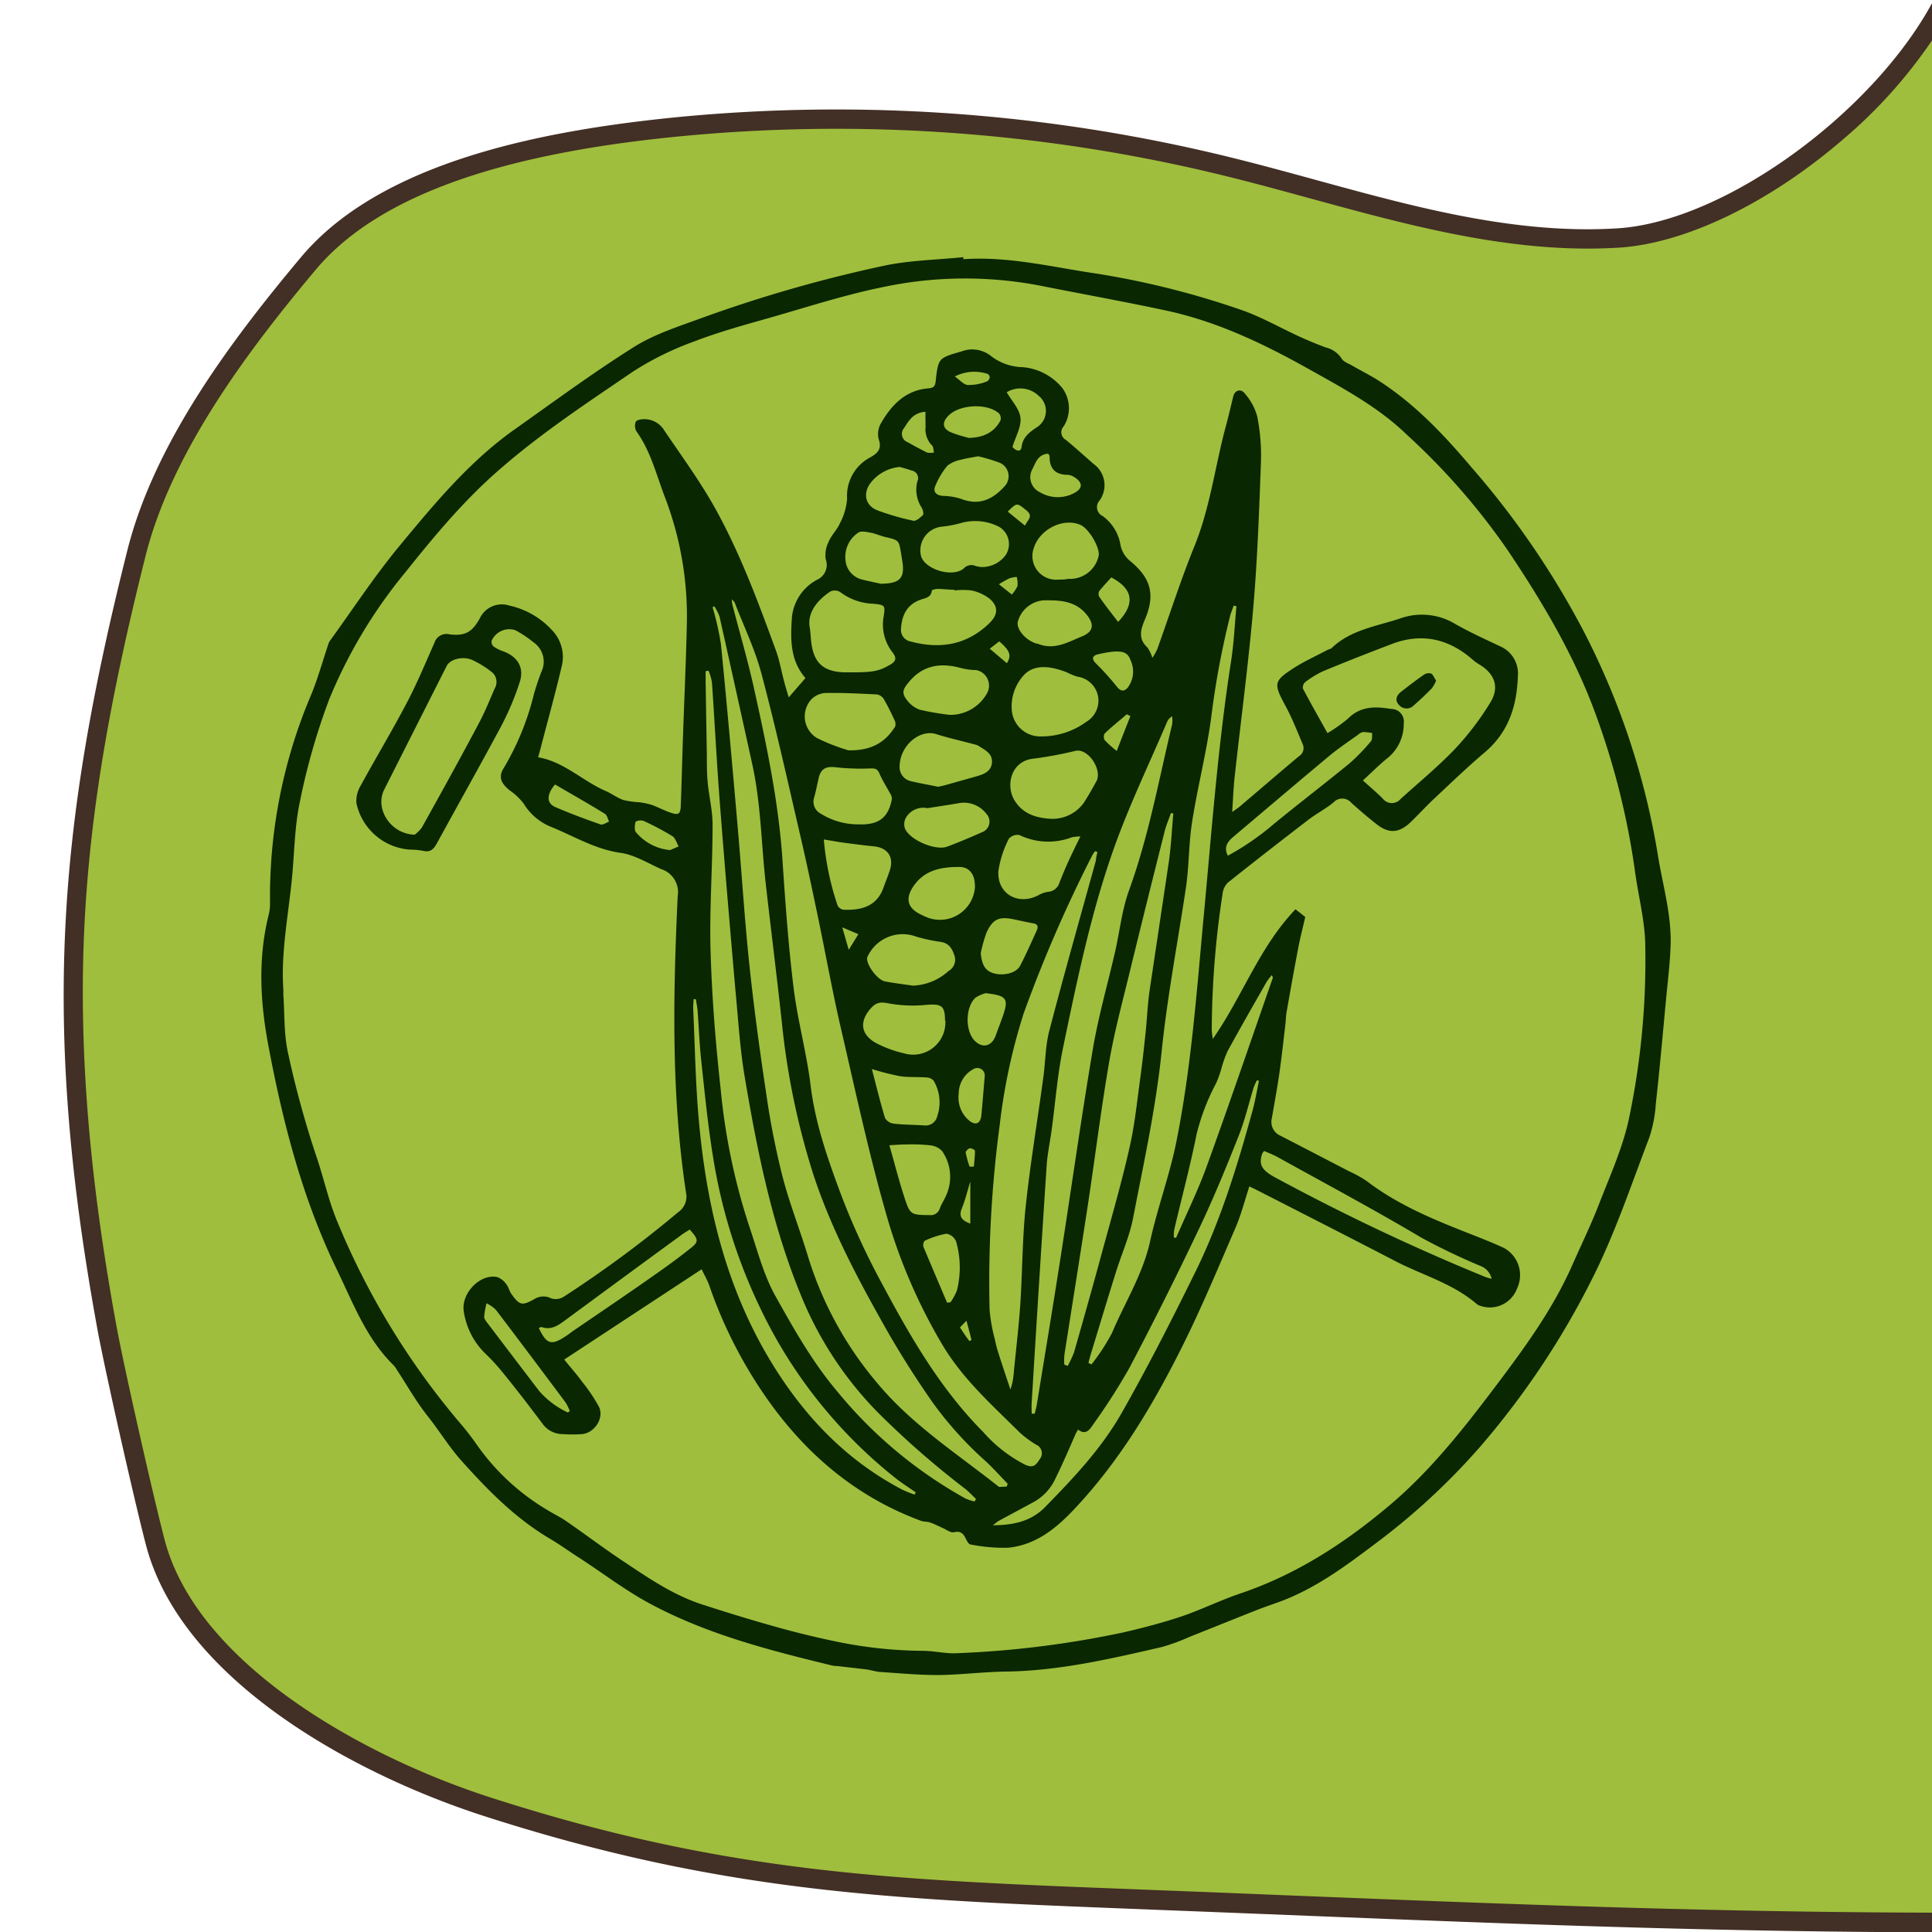 <svg id="Layer_1" data-name="Layer 1" xmlns="http://www.w3.org/2000/svg" viewBox="0 0 300 300"><defs><style>.cls-1{fill:#9fbe3d;}.cls-2{fill:#422f25;}.cls-3{fill:#092701;}</style></defs><title>tab3active</title><path class="cls-1" d="M302.5,298.5c-36.23,0-67.39-1.28-103.38-2.73L180.57,295l-4-.16c-37.17-1.43-64-2.47-100.92-14.36A117,117,0,0,1,44.2,265.05c-10.9-7.81-17.65-16.38-20.06-25.47-1.63-6.16-6.34-26.87-7.55-33.48-9-49.56-5.35-80.5,4.63-120.25C25.43,69.1,37.7,53,47.92,40.87,57.46,29.53,76,22.62,104.52,19.76c8.35-.83,16.86-1.26,25.28-1.26a255.11,255.11,0,0,1,61,7.41c4.33,1.07,8.74,2.28,13,3.45,13.87,3.8,28.21,7.74,42.72,7.74,1.56,0,3.11-.05,4.63-.14,18.44-1.09,42.74-20.16,51.33-38.2Z"/><path class="cls-2" d="M301,4.76V297c-35.56-.07-66.33-1.3-101.8-2.72-6.07-.25-12.25-.5-18.58-.74l-4-.16c-38.44-1.48-63.83-2.46-100.52-14.29C56,272.6,30.64,258.25,25.59,239.2c-1.63-6.15-6.32-26.79-7.52-33.37-4.25-23.26-5.82-42.75-5-61.33.82-17.45,3.68-34.88,9.56-58.29C26.81,69.76,39,53.85,49.07,41.83c9.28-11,27.47-17.75,55.6-20.57a252.71,252.71,0,0,1,85.79,6.11c4.31,1.06,8.71,2.27,13,3.44,14,3.83,28.4,7.79,43.11,7.79,1.59,0,3.17-.05,4.72-.14,10.35-.62,23.4-6.91,34.9-16.82A76.1,76.1,0,0,0,301,4.76M304-11c-2.61,20.23-32.56,45.25-52.92,46.46-1.52.09-3,.14-4.54.14-18.76,0-37-6.62-55.36-11.14a256,256,0,0,0-86.81-6.19c-19.51,2-45,6.63-57.6,21.63-11,13.12-22.83,28.95-27,45.58C8.91,128.71,6.47,159,15.12,206.37,16.3,212.83,21,233.61,22.69,240c5.5,20.77,32,35.4,52.49,42,38.38,12.37,65.26,13,105.33,14.59,43.8,1.7,80.36,3.46,123.49,3.46V-11Z"/><g id="fXjfET"><path class="cls-3" d="M149.59,40.25c7-.49,13.8,1.23,20.66,2.23A131.19,131.19,0,0,1,192.38,48c3.31,1.09,6.38,2.9,9.58,4.35,1.26.57,2.55,1.1,3.86,1.59a4.1,4.1,0,0,1,2.51,1.74c.29.51,1.07.76,1.65,1.1,1.38.8,2.82,1.51,4.16,2.37,5.61,3.62,10.1,8.39,14.39,13.46A131.69,131.69,0,0,1,246,98.19a116.72,116.72,0,0,1,11.41,34.44c.74,4.72,2.16,9.34,2,14.17-.09,2.7-.42,5.39-.68,8.08-.52,5.51-1,11-1.62,16.54a20.66,20.66,0,0,1-1,5.2c-2.78,7.26-5.26,14.7-8.72,21.63a126.73,126.73,0,0,1-17.6,26.45,104.71,104.71,0,0,1-16.38,15.11c-4.23,3.19-8.47,6.33-13.4,8.39-1.51.64-3.1,1.12-4.63,1.72-3.57,1.4-7.13,2.85-10.69,4.26a31,31,0,0,1-4.28,1.57c-8,1.84-16,3.71-24.26,3.81-3.5.05-7,.51-10.5.54-3,0-6-.28-9-.48-.71-.05-1.4-.3-2.11-.39-1.5-.19-3-.35-4.5-.52a6.15,6.15,0,0,1-.75-.07c-9.55-2.32-19.09-4.75-27.84-9.35-4-2.07-7.54-4.81-11.3-7.26-1.59-1-3.14-2.15-4.78-3.11-5.32-3.15-9.55-7.45-13.63-12-2-2.22-3.49-4.71-5.31-7s-3.24-4.84-4.84-7.27a3.46,3.46,0,0,0-.44-.62c-4.26-4.16-6.31-9.66-8.82-14.84-5.38-11.08-8.42-22.92-10.68-34.95-1.26-6.71-1.61-13.54.1-20.3a7.44,7.44,0,0,0,.18-1.89,80,80,0,0,1,6.42-32.25c1-2.45,1.71-5,2.56-7.55a2.72,2.72,0,0,1,.29-.7c3.56-4.91,6.89-10,10.75-14.68,5.5-6.64,11-13.32,18.17-18.34,6-4.25,12-8.67,18.26-12.61,3.07-1.94,6.66-3.12,10.11-4.37a214.92,214.92,0,0,1,28.88-8.31c4-.83,8.14-.89,12.21-1.31ZM44,153.66c0,.45,0,.66,0,.87.21,3,.07,6.07.73,9a152.08,152.08,0,0,0,4.34,15.87c1.12,3.23,1.84,6.61,3.1,9.79a117.35,117.35,0,0,0,19,31.47,42.27,42.27,0,0,1,2.81,3.59,35.42,35.42,0,0,0,11.19,10.33c.9.56,1.86,1,2.73,1.61,2.91,2,5.76,4.16,8.71,6.13,3.94,2.62,7.85,5.34,12.42,6.82,3.57,1.16,7.17,2.27,10.79,3.29,3,.86,6.13,1.64,9.23,2.3a68.57,68.57,0,0,0,14.22,1.61c1.77,0,3.55.46,5.3.37a152,152,0,0,0,26-3.26c3-.7,6.08-1.5,9-2.49s6-2.51,9.1-3.55c8.63-2.93,16.1-7.77,23-13.58,6.26-5.26,11.3-11.61,16.21-18.1,4.6-6.09,9.13-12.2,12.24-19.23,1.43-3.24,3-6.45,4.26-9.75,1.63-4.17,3.49-8.32,4.48-12.66a119.24,119.24,0,0,0,2.62-27c0-3.93-1.07-7.86-1.6-11.79a117.26,117.26,0,0,0-6-24.1c-3.33-9.24-8.3-17.62-13.78-25.78a104.79,104.79,0,0,0-15.64-17.91C214,63.17,208.44,60.23,203,57.18c-7-3.91-14.23-7.34-22.12-9-6.41-1.37-12.87-2.53-19.3-3.81a61.55,61.55,0,0,0-24.34.18c-6,1.21-11.85,3.12-17.74,4.8-3.9,1.11-7.84,2.18-11.62,3.64a47.07,47.07,0,0,0-9.53,4.67c-7,4.77-14.11,9.45-20.56,15.05C72.17,77.54,67.49,83.17,62.9,88.92a76.52,76.52,0,0,0-11.8,19.72,101.54,101.54,0,0,0-4.53,15.83c-.86,4-.85,8.24-1.28,12.36C44.7,142.51,43.61,148.14,44,153.66Z"/><path class="cls-3" d="M194,184.22c-.73,2.23-1.27,4.37-2.13,6.37-2.67,6.17-5.25,12.39-8.25,18.4-4.61,9.25-9.89,18.11-17.11,25.66-2.78,2.91-5.9,5.3-10,5.68a26.37,26.37,0,0,1-5.78-.5c-.29,0-.59-.54-.76-.9-.39-.81-.82-1.25-1.86-1-.51.1-1.15-.41-1.72-.66s-1.29-.63-2-.87c-.43-.15-.93-.08-1.36-.24-11.35-4.2-19.69-12-26-22.1a70.46,70.46,0,0,1-6.91-14.5c-.26-.74-.67-1.42-1.17-2.47L87.61,211.11c1.08,1.34,2,2.36,2.8,3.47A26.13,26.13,0,0,1,93,218.43c.85,1.75-.65,4.07-2.63,4.26a22.16,22.16,0,0,1-3,0,3.86,3.86,0,0,1-3.13-1.62c-2-2.66-4-5.28-6.13-7.89a32.31,32.31,0,0,0-2.55-2.81A11.45,11.45,0,0,1,72,203.52c-.35-2.83,2.7-5.86,5.3-5.19a3.1,3.1,0,0,1,1.35,1.13c.33.42.43,1,.75,1.45,1.27,1.79,1.68,1.88,3.58.81a2.63,2.63,0,0,1,2.63-.1,2.32,2.32,0,0,0,1.92-.26,177.36,177.36,0,0,0,17.75-13.11,2.94,2.94,0,0,0,1.24-3.09c-2.31-15.28-2-30.64-1.29-46a3.74,3.74,0,0,0-2.55-4.2c-2.08-.92-4.14-2.23-6.32-2.53-4-.56-7.36-2.67-11-4.12a8.84,8.84,0,0,1-4.05-3.54,9.79,9.79,0,0,0-2.19-2.06c-1.38-1.13-1.76-2.12-.86-3.51a41.61,41.61,0,0,0,4.66-11.47c.33-1.14.71-2.27,1.13-3.37a3.64,3.64,0,0,0-1.22-4.63A16.75,16.75,0,0,0,80,97.85a3,3,0,0,0-3.66,1.65,1,1,0,0,0,.26.85,5.26,5.26,0,0,0,1.45.75c2.23.79,3.38,2.46,2.68,4.73a42.7,42.7,0,0,1-3,7.1c-3.22,6-6.6,12-9.88,18-.5.91-1,1.48-2.19,1.18a11.32,11.32,0,0,0-2-.18,9.15,9.15,0,0,1-8.32-7.24A4.64,4.64,0,0,1,56,122c2.35-4.3,4.88-8.51,7.16-12.85,1.59-3,2.9-6.21,4.3-9.33a1.94,1.94,0,0,1,2.28-1.33c2.44.32,3.57-.31,4.76-2.46a3.77,3.77,0,0,1,4.57-2,12.67,12.67,0,0,1,6.62,3.79,6,6,0,0,1,1.53,5.65c-1,4.28-2.19,8.52-3.29,12.77-.12.45-.24.89-.37,1.35,4,.69,6.87,3.64,10.39,5.19,1,.42,1.84,1.08,2.82,1.44a13.82,13.82,0,0,0,2.43.35,11.44,11.44,0,0,1,2,.41c1,.36,1.93.87,2.93,1.21,1.24.42,1.53.22,1.58-1.06.14-3.63.22-7.27.35-10.91.2-5.88.48-11.76.6-17.64A51.68,51.68,0,0,0,103.17,77c-1.28-3.39-2.17-7-4.33-10a1.7,1.7,0,0,1-.11-1.52c.15-.29.87-.39,1.34-.39a3.61,3.61,0,0,1,3.08,1.75c2.63,3.88,5.41,7.69,7.71,11.75,4,7.12,6.84,14.8,9.64,22.46.55,1.51.82,3.11,1.23,4.66.2.77.43,1.53.74,2.58l2.6-3c-2.42-2.78-2.31-6.08-2.11-9.33a7.44,7.44,0,0,1,3.9-5.93,2.52,2.52,0,0,0,1.35-3.21,4.7,4.7,0,0,1,.49-2.76c.43-1,1.29-1.81,1.72-2.8a9.71,9.71,0,0,0,1.12-3.8,6.75,6.75,0,0,1,3.65-6.47c1.13-.64,1.76-1.31,1.26-2.78a3.32,3.32,0,0,1,.32-2.44c1.65-2.88,3.83-5.19,7.42-5.47.74-.06,1-.31,1.09-1,.41-3.77.45-3.69,4.05-4.74a4.65,4.65,0,0,1,4.51.69,8.25,8.25,0,0,0,4.91,1.76,8.89,8.89,0,0,1,6.16,3.19,5.27,5.27,0,0,1,.26,6,1.34,1.34,0,0,0,.33,2.1c1.48,1.2,2.87,2.5,4.31,3.74a4.06,4.06,0,0,1,.93,5.68,1.52,1.52,0,0,0,.48,2.41A6.92,6.92,0,0,1,174,84.7a4.31,4.31,0,0,0,1.45,2.38c3.17,2.59,4,5.13,2.38,9-.7,1.65-1.17,3.06.35,4.47a5.84,5.84,0,0,1,.76,1.6,9.34,9.34,0,0,0,.75-1.32c1.93-5.37,3.67-10.82,5.82-16.11,2.42-6,3.17-12.35,4.83-18.5.42-1.55.78-3.11,1.16-4.67.23-.94,1.16-1.27,1.79-.45a9.07,9.07,0,0,1,1.94,3.59,31.56,31.56,0,0,1,.57,7.06c-.28,7.57-.55,15.15-1.2,22.69-.76,8.77-1.93,17.5-2.89,26.24-.18,1.67-.24,3.35-.38,5.41.63-.45.93-.64,1.19-.86,3.07-2.61,6.11-5.23,9.19-7.81a1.46,1.46,0,0,0,.57-1.87c-.85-2-1.62-4-2.64-5.88-1.91-3.56-1.94-3.89,1.45-6.06,1.6-1,3.35-1.79,5-2.67.23-.12.52-.15.69-.31,3-2.89,7.14-3.4,10.85-4.67a10,10,0,0,1,8.34.93c2.24,1.28,4.6,2.34,6.93,3.45a4.6,4.6,0,0,1,2.79,4.69c-.15,4.62-1.46,8.68-5.14,11.8-2.71,2.29-5.26,4.76-7.85,7.18-1.23,1.16-2.38,2.41-3.59,3.59-1.88,1.82-3.48,1.9-5.48.28-1.28-1-2.55-2.1-3.78-3.2a1.85,1.85,0,0,0-2.78-.09c-1.2,1-2.62,1.72-3.86,2.67-4.22,3.24-8.42,6.5-12.58,9.82a3,3,0,0,0-.8,1.77A142.43,142.43,0,0,0,188.16,160a12.85,12.85,0,0,0,.17,1.32c4.64-6.67,7.23-14.29,12.84-20.13l1.51,1.2c-.4,1.72-.78,3.2-1.07,4.71-.64,3.32-1.23,6.66-1.82,10-.12.66-.12,1.34-.2,2-.29,2.47-.56,4.94-.91,7.41s-.78,4.76-1.19,7.13a2.33,2.33,0,0,0,1.35,2.72q5.29,2.73,10.57,5.48a19.14,19.14,0,0,1,2.78,1.53c5,3.83,10.7,6.11,16.45,8.37,1.62.63,3.23,1.28,4.81,2a4.8,4.8,0,0,1,2.13,6.3,4.5,4.5,0,0,1-5.68,2.74,1.77,1.77,0,0,1-.57-.27c-3.72-3.23-8.48-4.5-12.73-6.72-7.13-3.7-14.3-7.35-21.44-11ZM113.63,93.05a7.22,7.22,0,0,0,.09.83c1.08,4.17,2.3,8.32,3.25,12.52,2,9,3.93,18,4.54,27.26.44,6.59.91,13.18,1.72,19.73.61,5,2,10,2.62,15,.73,6.13,2.78,11.86,4.91,17.55a114.79,114.79,0,0,0,6.29,13.56c4.36,8.17,9,16.19,15.61,22.85a22,22,0,0,0,6.54,5.1c1.28.57,1.69,0,2.25-.87a1.44,1.44,0,0,0-.54-2.24,16.45,16.45,0,0,1-2.55-1.88c-4.38-4.36-9-8.43-12.2-13.94a85.43,85.43,0,0,1-8.2-18.79c-2.91-9.93-5.07-20.08-7.41-30.17-1.33-5.76-2.37-11.59-3.58-17.38-.88-4.22-1.77-8.44-2.75-12.64-1.94-8.37-3.8-16.75-6-25-1-3.73-2.71-7.27-4.11-10.9C114.06,93.45,113.91,93.36,113.63,93.05Zm-2.72,1.09-.26.15a44.71,44.71,0,0,1,1.3,5.76c.93,9.38,1.76,18.78,2.58,28.17.63,7.16,1.07,14.34,1.82,21.49.71,6.73,1.62,13.43,2.63,20.12a123.28,123.28,0,0,0,2.55,12.94c1.1,4.24,2.75,8.35,4,12.55a55.59,55.59,0,0,0,10.68,19.43c5.32,6.41,12.31,10.92,18.74,16,.07.06.15.14.22.14l1.15-.05.16-.44c-1.17-1.2-2.28-2.45-3.51-3.58a56.47,56.47,0,0,1-8.06-8.92,145.38,145.38,0,0,1-8.26-13.22c-4.08-7.28-7.89-14.68-10.46-22.64a116.6,116.6,0,0,1-4.79-23.33c-.77-7.06-1.65-14.11-2.46-21.17-.73-6.29-.76-12.66-2.13-18.88q-2.52-11.46-5.08-22.92A7.28,7.28,0,0,0,110.91,94.14Zm-.89,10-.45.08c0,.52,0,1,0,1.56q.09,5.76.19,11.52c0,1.4,0,2.79.13,4.18.21,2.22.77,4.43.76,6.65,0,6.55-.51,13.12-.31,19.66.21,7.14.79,14.28,1.57,21.38a97.62,97.62,0,0,0,4.35,21c1.29,3.76,2.26,7.72,4.18,11.14,2.87,5.13,5.75,10.25,9.64,14.84a68.86,68.86,0,0,0,19.84,16.54,7.6,7.6,0,0,0,1.42.46l.21-.39c-.56-.53-1.08-1.11-1.69-1.59a136.82,136.82,0,0,1-13.64-11.94,56,56,0,0,1-12-18.47c-4.4-10.82-6.66-22.17-8.59-33.59-.74-4.42-1-8.91-1.43-13.38-.85-9.74-1.68-19.48-2.43-29.22-.48-6.2-.79-12.41-1.22-18.62A8.35,8.35,0,0,0,110,104.1Zm82-10-.45-.1c-.19.53-.42,1.06-.56,1.61a129.78,129.78,0,0,0-2.91,15.57c-.72,5.52-2.15,11-3,16.47-.54,3.45-.45,7-1,10.47-1.26,8.39-2.86,16.72-3.73,25.19-.89,8.68-2.78,17.27-4.44,25.86-.56,2.84-1.79,5.55-2.65,8.33-1.33,4.23-2.6,8.48-3.9,12.72-.13.45-.25.91-.37,1.37l.47.24a31.05,31.05,0,0,0,3.19-4.89c2-4.74,4.79-9.11,5.92-14.24s2.94-10,4-15.08c2.42-11.87,3.25-24,4.38-36,1.22-13.1,2.19-26.22,4.23-39.23C191.61,99.63,191.74,96.84,192,94.08ZM160.2,219.51l.47,0c.12-.51.27-1,.35-1.55,1.22-7.51,2.47-15,3.64-22.54,1.7-10.86,3.22-21.75,5.05-32.59.86-5.08,2.3-10.05,3.45-15.08.72-3.17,1.06-6.48,2.16-9.51,3.05-8.39,4.62-17.14,6.69-25.76a5.21,5.21,0,0,0,0-1.25,1.86,1.86,0,0,0-.8.9c-2.75,6.45-5.81,12.8-8.17,19.39-3.61,10.09-5.77,20.6-7.95,31.07-.89,4.25-1.21,8.62-1.8,12.93-.25,1.84-.65,3.67-.77,5.52q-1.22,18.55-2.34,37.11C160.17,218.63,160.2,219.07,160.2,219.51Zm51.43-98.32c1.2,1.09,2.17,1.9,3.06,2.79a1.78,1.78,0,0,0,2.78.1c2.82-2.56,5.79-5,8.4-7.72a43.77,43.77,0,0,0,5.58-7.33c1.44-2.38.6-4.48-1.79-5.88a6.69,6.69,0,0,1-.92-.66c-3.74-3.32-8-4.28-12.67-2.47-3.55,1.35-7.1,2.74-10.61,4.2a14.38,14.38,0,0,0-2.8,1.71,1.13,1.13,0,0,0-.34,1c1.21,2.3,2.5,4.55,3.81,6.91a24.41,24.41,0,0,0,3.17-2.24c2-2,4.3-1.91,6.74-1.51a1.94,1.94,0,0,1,1.93,2.23,6.79,6.79,0,0,1-2.75,5.58C214,118.92,212.92,120,211.63,121.19Zm-41.22,11.1-.38-.11a5.57,5.57,0,0,0-.4.59,213.52,213.52,0,0,0-10.7,24.66,91.42,91.42,0,0,0-3.69,17.21,184.13,184.13,0,0,0-1.58,28.73,26,26,0,0,0,.82,4.59A17.78,17.78,0,0,0,155,210c.61,1.93,1.26,3.85,1.9,5.77a10.67,10.67,0,0,0,.53-2.75c.34-3.49.76-7,1-10.47.34-5.07.31-10.16.84-15.2.71-6.68,1.83-13.32,2.73-20,.35-2.51.32-5.1,1-7.53,2.28-8.76,4.76-17.46,7.17-26.19C170.19,133.22,170.3,132.75,170.41,132.29Zm-5.15,79.6.53.21a15.93,15.93,0,0,0,1-2.15c1.45-5.08,2.89-10.16,4.27-15.26,1.49-5.46,3.07-10.91,4.32-16.43.84-3.65,1.2-7.41,1.72-11.14.31-2.26.55-4.53.79-6.8s.3-4.31.61-6.44c1-6.69,2-13.37,3-20.07.35-2.48.47-5,.69-7.49l-.36-.08c-.34,1-.76,1.92-1,2.92q-2.69,10.64-5.29,21.29c-1.15,4.77-2.45,9.51-3.29,14.34-1.29,7.45-2.21,15-3.35,22.46-1.17,7.69-2.41,15.37-3.61,23.06A10.4,10.4,0,0,0,165.26,211.89ZM64.39,129.61a5.09,5.09,0,0,0,1.12-1.12c3-5.39,6-10.8,8.88-16.24.91-1.71,1.64-3.52,2.41-5.31a2,2,0,0,0-.29-2.46,14.44,14.44,0,0,0-3.19-2c-1.5-.65-3.44-.1-3.95.91q-4.86,9.61-9.72,19.24C58.18,125.55,60.61,129.5,64.39,129.61Zm131.1,38.22-.32-.08a10,10,0,0,0-.5,1.11c-.77,2.5-1.36,5.07-2.32,7.49-1.88,4.75-3.82,9.49-6,14.1q-5.27,11.12-11,22a98.32,98.32,0,0,1-5.61,8.75c-.53.79-1.16,1.72-2.34.78-.17.31-.31.52-.41.75-1,2.3-2,4.61-3.12,6.89a7.94,7.94,0,0,1-3.52,3.7l-5.25,2.83c-.25.14-.46.34-.94.69,3.28,0,6-.65,8.11-2.81,4.39-4.48,8.73-9.07,11.84-14.52,4.06-7.12,7.78-14.44,11.4-21.79,4-8.07,6.62-16.65,9-25.32C194.91,170.92,195.17,169.37,195.49,167.83Zm-87.44-12.68-.35,0c0,.48-.08,1-.06,1.43.26,5.7.35,11.42.85,17.11,1.18,13.45,4.24,26.37,11.41,38.06,5.09,8.28,11.58,15.06,20.26,19.59a17.72,17.72,0,0,0,1.87.74l.16-.35c-1.06-.74-2.15-1.43-3.16-2.23a74.59,74.59,0,0,1-20.82-26.05A84.62,84.62,0,0,1,110.78,180c-.83-5-1.32-10-1.87-15.09-.29-2.64-.39-5.3-.59-8C108.27,156.32,108.14,155.73,108.05,155.15Zm24.42-50.75c3.13,0,4.11-.22,5.73-1.17.89-.51,1.09-1,.43-1.88a7,7,0,0,1-1.42-5.6c.28-1.76.21-1.81-1.57-2a9,9,0,0,1-5.17-1.81,1.59,1.59,0,0,0-1.48-.12c-1.57,1-3.71,3-3.26,5.58.13.74.14,1.51.23,2.26.39,3.26,1.86,4.62,5.11,4.74C131.54,104.41,132,104.4,132.47,104.4Zm29.3,9.95a11.78,11.78,0,0,0,6.89-2.25,3.83,3.83,0,0,0,1.86-3.9,3.79,3.79,0,0,0-3.24-3.13,11.3,11.3,0,0,1-1.62-.67c-2.56-1-5.09-1.32-6.72.48a7.19,7.19,0,0,0-1.81,5.62A4.44,4.44,0,0,0,161.77,114.35Zm1.33,12.79a6,6,0,0,0,5.17-2.45c.71-1.1,1.36-2.24,2-3.41.84-1.66-1-4.64-2.84-4.73a1.78,1.78,0,0,0-.51.06,60.19,60.19,0,0,1-6.33,1.18c-3.66.3-4.51,4.28-3,6.58C158.87,126.37,160.84,127,163.1,127.14Zm-31.36-10.63c3.73.07,5.76-1.34,7.24-3.65a1.31,1.31,0,0,0-.06-1c-.53-1.15-1.09-2.29-1.73-3.38a1.54,1.54,0,0,0-1.06-.65c-2.65-.13-5.31-.27-8-.22a3.33,3.33,0,0,0-2.16,1,3.93,3.93,0,0,0,.9,6A30.14,30.14,0,0,0,131.74,116.51Zm16.48-24.82v-.11c-.89,0-1.77-.13-2.66-.13-.3,0-.85.14-.87.26-.11,1.08-1,1.15-1.72,1.4-2.14.76-2.93,2.4-3.06,4.5a1.83,1.83,0,0,0,1.49,2c4.56,1.22,8.69.57,12.2-2.81,1.32-1.28,1.5-2.53.14-3.77a6.77,6.77,0,0,0-2.88-1.34A10.56,10.56,0,0,0,148.22,91.69Zm34.05,100.46.35.07c1.59-3.67,3.36-7.28,4.72-11,3.54-9.76,6.89-19.59,10.31-29.4,0-.06-.05-.15-.16-.41a10.72,10.72,0,0,0-.78,1c-2.05,3.6-4.12,7.2-6.1,10.83a18.28,18.28,0,0,0-1,2.86,20,20,0,0,1-.72,2,34.57,34.57,0,0,0-3.08,8c-1,5-2.31,9.87-3.47,14.81A6.47,6.47,0,0,0,182.27,192.15Zm-14.51-62.27a7.43,7.43,0,0,0-1.32.13,10.27,10.27,0,0,1-8.13-.34,1.76,1.76,0,0,0-1.65.56,16.11,16.11,0,0,0-1.63,5c-.24,3.52,3,5.42,6.16,3.81a4.31,4.31,0,0,1,1.51-.55,2,2,0,0,0,1.83-1.49c.45-1.13.92-2.26,1.43-3.37S167.08,131.27,167.76,129.88Zm-22.08-7.71c.4-.09.77-.16,1.13-.26l4.75-1.34c1.17-.34,2.37-.74,2.47-2.18s-1.14-1.94-2.11-2.59a1.91,1.91,0,0,0-.47-.18c-2-.54-4.09-1-6.09-1.63-2.52-.79-5.61,1.74-5.67,5a2.23,2.23,0,0,0,1.79,2.32C142.86,121.64,144.28,121.88,145.68,122.17Zm-12,5.85c2.87,0,4.28-1.13,4.81-3.93a1.58,1.58,0,0,0-.28-.9c-.54-1-1.19-2-1.66-3.1-.29-.66-.61-.79-1.32-.77a35.75,35.75,0,0,1-5.38-.17c-1.59-.2-2.41.18-2.75,1.77-.21.94-.4,1.89-.65,2.82a2.11,2.11,0,0,0,1,2.61A11,11,0,0,0,133.71,128Zm62.6,50.71a2.84,2.84,0,0,0-.3.44c-.54,1.65-.08,2.52,2,3.65a336.56,336.56,0,0,0,32.64,15.46,9.71,9.71,0,0,0,1,.29,2.77,2.77,0,0,0-1.75-2,99.79,99.79,0,0,1-9.22-4.42c-7.27-4.32-14.73-8.3-22.12-12.4C197.84,179.35,197.05,179.06,196.31,178.73ZM152.44,88.05a4.57,4.57,0,0,0,3.71-1.84,3.11,3.11,0,0,0-1-4.4,8.12,8.12,0,0,0-5.91-.6,17.58,17.58,0,0,1-3,.57,3.7,3.7,0,0,0-3.2,4.65c.73,2.07,4.93,3.27,6.61,1.84a1.59,1.59,0,0,1,1.82-.39A4.21,4.21,0,0,0,152.44,88.05Zm-24.52,42.3a43.28,43.28,0,0,0,2.14,10.25,1.24,1.24,0,0,0,.9.66c2.67.11,5.16-.43,6.23-3.43.32-.92.7-1.81,1-2.74.64-2.05-.38-3.48-2.55-3.68-1.55-.15-3.1-.36-4.65-.56C130,130.72,129.09,130.54,127.92,130.35Zm13.82,22.7a8.72,8.72,0,0,0,5.56-2.28,2,2,0,0,0,.94-2.28c-.34-1.09-.8-2-2.13-2.23a26.51,26.51,0,0,1-3.84-.82,6,6,0,0,0-7.43,2.85,1.26,1.26,0,0,0-.2.58c0,1.11,1.65,3.3,2.76,3.52C138.94,152.68,140.49,152.86,141.74,153.05Zm5,5.41c0-2.29-.55-2.61-2.87-2.43a20.85,20.85,0,0,1-5.75-.2c-1.43-.29-2.12-.24-3.12,1-1.38,1.71-1.51,3.69,1,5.12a18.3,18.3,0,0,0,4.37,1.61A5,5,0,0,0,146.79,158.46Zm.66-47.46a6.5,6.5,0,0,0,5.86-3.34,2.45,2.45,0,0,0-1.68-3.61,10.3,10.3,0,0,1-2.22-.28c-3.18-.9-6-.57-8.24,2.15-.92,1.1-1.17,1.68-.28,2.8a4.28,4.28,0,0,0,2,1.49A41.19,41.19,0,0,0,147.45,111Zm-9.3,66.83c.84,2.94,1.51,5.59,2.36,8.18s1,2.65,3.87,2.67a1.47,1.47,0,0,0,1.61-1.06c.24-.63.62-1.2.89-1.81a7,7,0,0,0-.56-7.1,3,3,0,0,0-1.9-.87,25.67,25.67,0,0,0-3.62-.13C140.06,177.7,139.32,177.77,138.15,177.83Zm52.52-44.94a40.74,40.74,0,0,0,7.08-4.86c3.91-3.21,7.93-6.28,11.85-9.49a30.09,30.09,0,0,0,3.33-3.44c.24-.28.14-.84.2-1.27a8.82,8.82,0,0,0-1.43-.16,1.68,1.68,0,0,0-.77.42c-1.41,1-2.87,2-4.2,3.06-5.12,4.27-10.2,8.59-15.3,12.9C190.57,130.78,190,131.58,190.67,132.89Zm-24.86-43v0h.38a4.53,4.53,0,0,0,4.46-3.6c.23-1.25-1.51-4.2-2.82-4.78-2.67-1.17-6.35.66-7.26,3.61A3.67,3.67,0,0,0,164.3,90C164.81,90,165.31,90,165.81,89.9ZM135.38,166c.71,2.71,1.31,5.19,2.05,7.62a1.84,1.84,0,0,0,1.36.86c1.55.18,3.11.17,4.67.27a1.85,1.85,0,0,0,2.08-1.44,6.6,6.6,0,0,0-.56-5.49,1.51,1.51,0,0,0-1.09-.51c-1.38-.11-2.78,0-4.14-.2A41.31,41.31,0,0,1,135.38,166ZM144,125.49a3.11,3.11,0,0,0-3.4,1.62,2.1,2.1,0,0,0-.08,1.54c.74,1.79,4.75,3.5,6.58,2.81s3.61-1.44,5.38-2.23a1.75,1.75,0,0,0,.71-2.83,4.39,4.39,0,0,0-4.35-1.68C147.25,125,145.63,125.24,144,125.49Zm-36.91,65.44c-.4.26-.76.46-1.1.7q-9.17,6.7-18.3,13.43c-1.1.81-2.16,1.51-3.6,1-.11,0-.28.09-.43.14,1.2,2.53,1.92,2.76,4.11,1.34.36-.23.7-.48,1-.72,3.59-2.46,7.2-4.89,10.77-7.38,2.56-1.78,5.13-3.56,7.56-5.51C108.58,192.82,108.47,192.46,107.11,190.93Zm44.29-53.4c0-1.74-.85-2.94-2.48-2.91-2.74,0-5.4.47-7.11,3.07-1.21,1.84-.89,3.26,1.08,4.26a11.48,11.48,0,0,0,1.39.61A5.45,5.45,0,0,0,151.4,137.53Zm11.41-44.31h-.76a4.53,4.53,0,0,0-4,3.37c-.18,1.17,1.21,2.79,2.85,3.33.16,0,.33.07.49.13,2.46.88,4.53-.37,6.66-1.24,1.72-.71,1.93-1.78.79-3.26C167.28,93.55,165.12,93.21,162.81,93.22ZM151.88,70.85c-1,.2-1.82.3-2.58.52a5,5,0,0,0-2.2.95,12.4,12.4,0,0,0-1.86,3.12c-.41.92.13,1.48,1.15,1.56a10.23,10.23,0,0,1,2.84.46c2.75,1.08,4.85.14,6.69-1.87a2.28,2.28,0,0,0-.63-3.71A26.33,26.33,0,0,0,151.88,70.85ZM136.73,90.64c3,0,3.75-.87,3.41-3.31-.07-.46-.15-.92-.22-1.38-.34-2.09-.34-2.07-2.44-2.56-.78-.18-1.52-.54-2.3-.68-.63-.12-1.53-.3-1.91,0a4.49,4.49,0,0,0-2,4A3.39,3.39,0,0,0,133.89,90C135,90.28,136.1,90.49,136.73,90.64ZM152.29,148c.18,1.86.7,2.74,2,3.13,1.49.44,3.52,0,4.12-1.18.94-1.79,1.75-3.66,2.59-5.5.27-.58.1-1-.59-1.08-1-.18-2.06-.43-3.1-.64-2.18-.44-3.13,0-4.09,2A21.74,21.74,0,0,0,152.29,148ZM139.71,72.51A6.45,6.45,0,0,0,135,75.24c-1,1.61-.53,3.29,1.23,4a38.59,38.59,0,0,0,5.6,1.62c.42.09,1.07-.48,1.48-.89.16-.16,0-.77-.14-1.06a5.11,5.11,0,0,1-.73-4.13,1.2,1.2,0,0,0-.91-1.72C140.92,72.83,140.31,72.68,139.71,72.51ZM88.17,219.33l.31-.21a7.34,7.34,0,0,0-.66-1.35q-5.38-7.22-10.83-14.4a6.16,6.16,0,0,0-1.44-1,13.15,13.15,0,0,0-.37,2.11c0,.33.31.69.54,1q4,5.27,8,10.51A13.37,13.37,0,0,0,88.17,219.33Zm58.89-17.05.53-.06a9.06,9.06,0,0,0,1-1.84,14.56,14.56,0,0,0-.13-7.61,2,2,0,0,0-1.5-1.2,13.44,13.44,0,0,0-3.34,1.08c-.19.08-.34.69-.23.95C144.6,196.51,145.84,199.39,147.06,202.28Zm6-48.06a5.26,5.26,0,0,0-1.61.72c-1.54,1.47-1.59,5-.18,6.58,1.2,1.31,2.67,1,3.29-.59.37-1,.71-1.9,1.06-2.86C156.7,155.05,156.4,154.61,153.06,154.22ZM150.43,68c2.48-.06,4-1,4.91-2.68a1.2,1.2,0,0,0-.2-1.11c-1.79-1.63-6.07-1.44-7.82.29-1.11,1.1-1,2.1.45,2.67C148.78,67.58,149.84,67.83,150.43,68Zm12.34,2.45c-1.57.09-1.93,1.33-2.44,2.36a2.56,2.56,0,0,0,1.09,3.59,5.42,5.42,0,0,0,5.33.19c1.38-.71,1.44-1.62.13-2.46a2.16,2.16,0,0,0-1.06-.4c-1.93,0-2.87-.95-2.84-2.88C163,70.75,162.87,70.64,162.77,70.46Zm-6.45-9.55c.78,1.36,2,2.6,2.14,4s-.76,2.9-1.25,4.51c.65.7,1.32.79,1.42,0,.18-1.5,1.17-2.25,2.27-3a3,3,0,0,0,.38-4.95A4.09,4.09,0,0,0,156.32,60.91Zm-3.41,106.21a1.16,1.16,0,0,0-1.81-1.07,4.31,4.31,0,0,0-2.23,3.74,4.69,4.69,0,0,0,1.69,4.28c1,.75,1.71.36,1.83-.91C152.56,171.36,152.7,169.55,152.91,167.12ZM86.18,121.81c-1.31,1.58-1.34,2.86,0,3.49,2.3,1,4.7,1.89,7.08,2.72.35.12.88-.28,1.32-.44-.21-.41-.31-1-.65-1.21C91.43,124.82,88.82,123.35,86.18,121.81ZM173,101.17a18.36,18.36,0,0,0-2.7.48c-.7.24-.77.72-.15,1.34a41.93,41.93,0,0,1,3.28,3.64c.64.8,1.2.76,1.74.07a4.15,4.15,0,0,0,.37-4.21C175.08,101.17,174.13,101.14,173,101.17Zm.62-4.6c2.69-2.84,2.33-5.13-1.06-6.91-.62.69-1.28,1.38-1.87,2.13a.93.93,0,0,0,0,.87C171.61,94,172.62,95.26,173.62,96.57ZM104.05,132l1.33-.57c-.32-.55-.5-1.31-1-1.61a41.85,41.85,0,0,0-4.44-2.35,1.66,1.66,0,0,0-1.25.12c-.12.54-.22,1.35.08,1.66A7.8,7.8,0,0,0,104.05,132ZM143.7,63.94c-1.86.13-2.56,1.34-3.31,2.52a1.38,1.38,0,0,0,.56,2.21c1,.56,2,1.11,3,1.6a3,3,0,0,0,1.08,0c-.09-.37-.07-.87-.31-1.1a3.6,3.6,0,0,1-1-2.88C143.71,65.58,143.7,64.83,143.7,63.94Zm31.83,47.26-.56-.29c-1.15,1-2.34,1.93-3.45,3a1.09,1.09,0,0,0,0,1,16.19,16.19,0,0,0,1.89,1.7C174.18,114.61,174.85,112.9,175.53,111.2ZM148.26,58.46c.8.56,1.37,1.27,2,1.32a7.45,7.45,0,0,0,3-.56c.37-.15.77-1-.13-1.23A6.61,6.61,0,0,0,148.26,58.46Zm2.41,125c-.48,1.56-.79,2.9-1.31,4.16s-.05,1.88,1.31,2.38Zm8.5-101.83c.33-.86,1.37-1.43.23-2.36-1.5-1.22-1.47-1.26-2.92.17Zm-5.48,19.1,2.65,2.25c.78-1.18.46-2-1.18-3.39Zm1.43-10,2,1.59A5.49,5.49,0,0,0,158,91a4,4,0,0,0-.12-1.41,4.61,4.61,0,0,0-1.13.21A15.52,15.52,0,0,0,155.12,90.72ZM130.79,144l1,3.49,1.5-2.43Zm19.77,37.15.66,0c.07-.82.18-1.64.17-2.45,0-.15-.56-.44-.81-.39s-.67.47-.63.66A17.24,17.24,0,0,0,150.56,181.18Zm-.48,23.92c-.5.53-1,1-1,1.06a25,25,0,0,0,1.46,2.12l.31-.19C150.65,207.22,150.42,206.36,150.08,205.1Z"/><path class="cls-3" d="M223,105.68a5.37,5.37,0,0,1-.66,1.19c-.91.93-1.85,1.83-2.84,2.69a1.54,1.54,0,0,1-2.27-.1c-.7-.75-.37-1.49.35-2.06,1.16-.9,2.33-1.81,3.54-2.64a1.29,1.29,0,0,1,1.13-.16C222.56,104.79,222.72,105.3,223,105.68Z"/></g></svg>